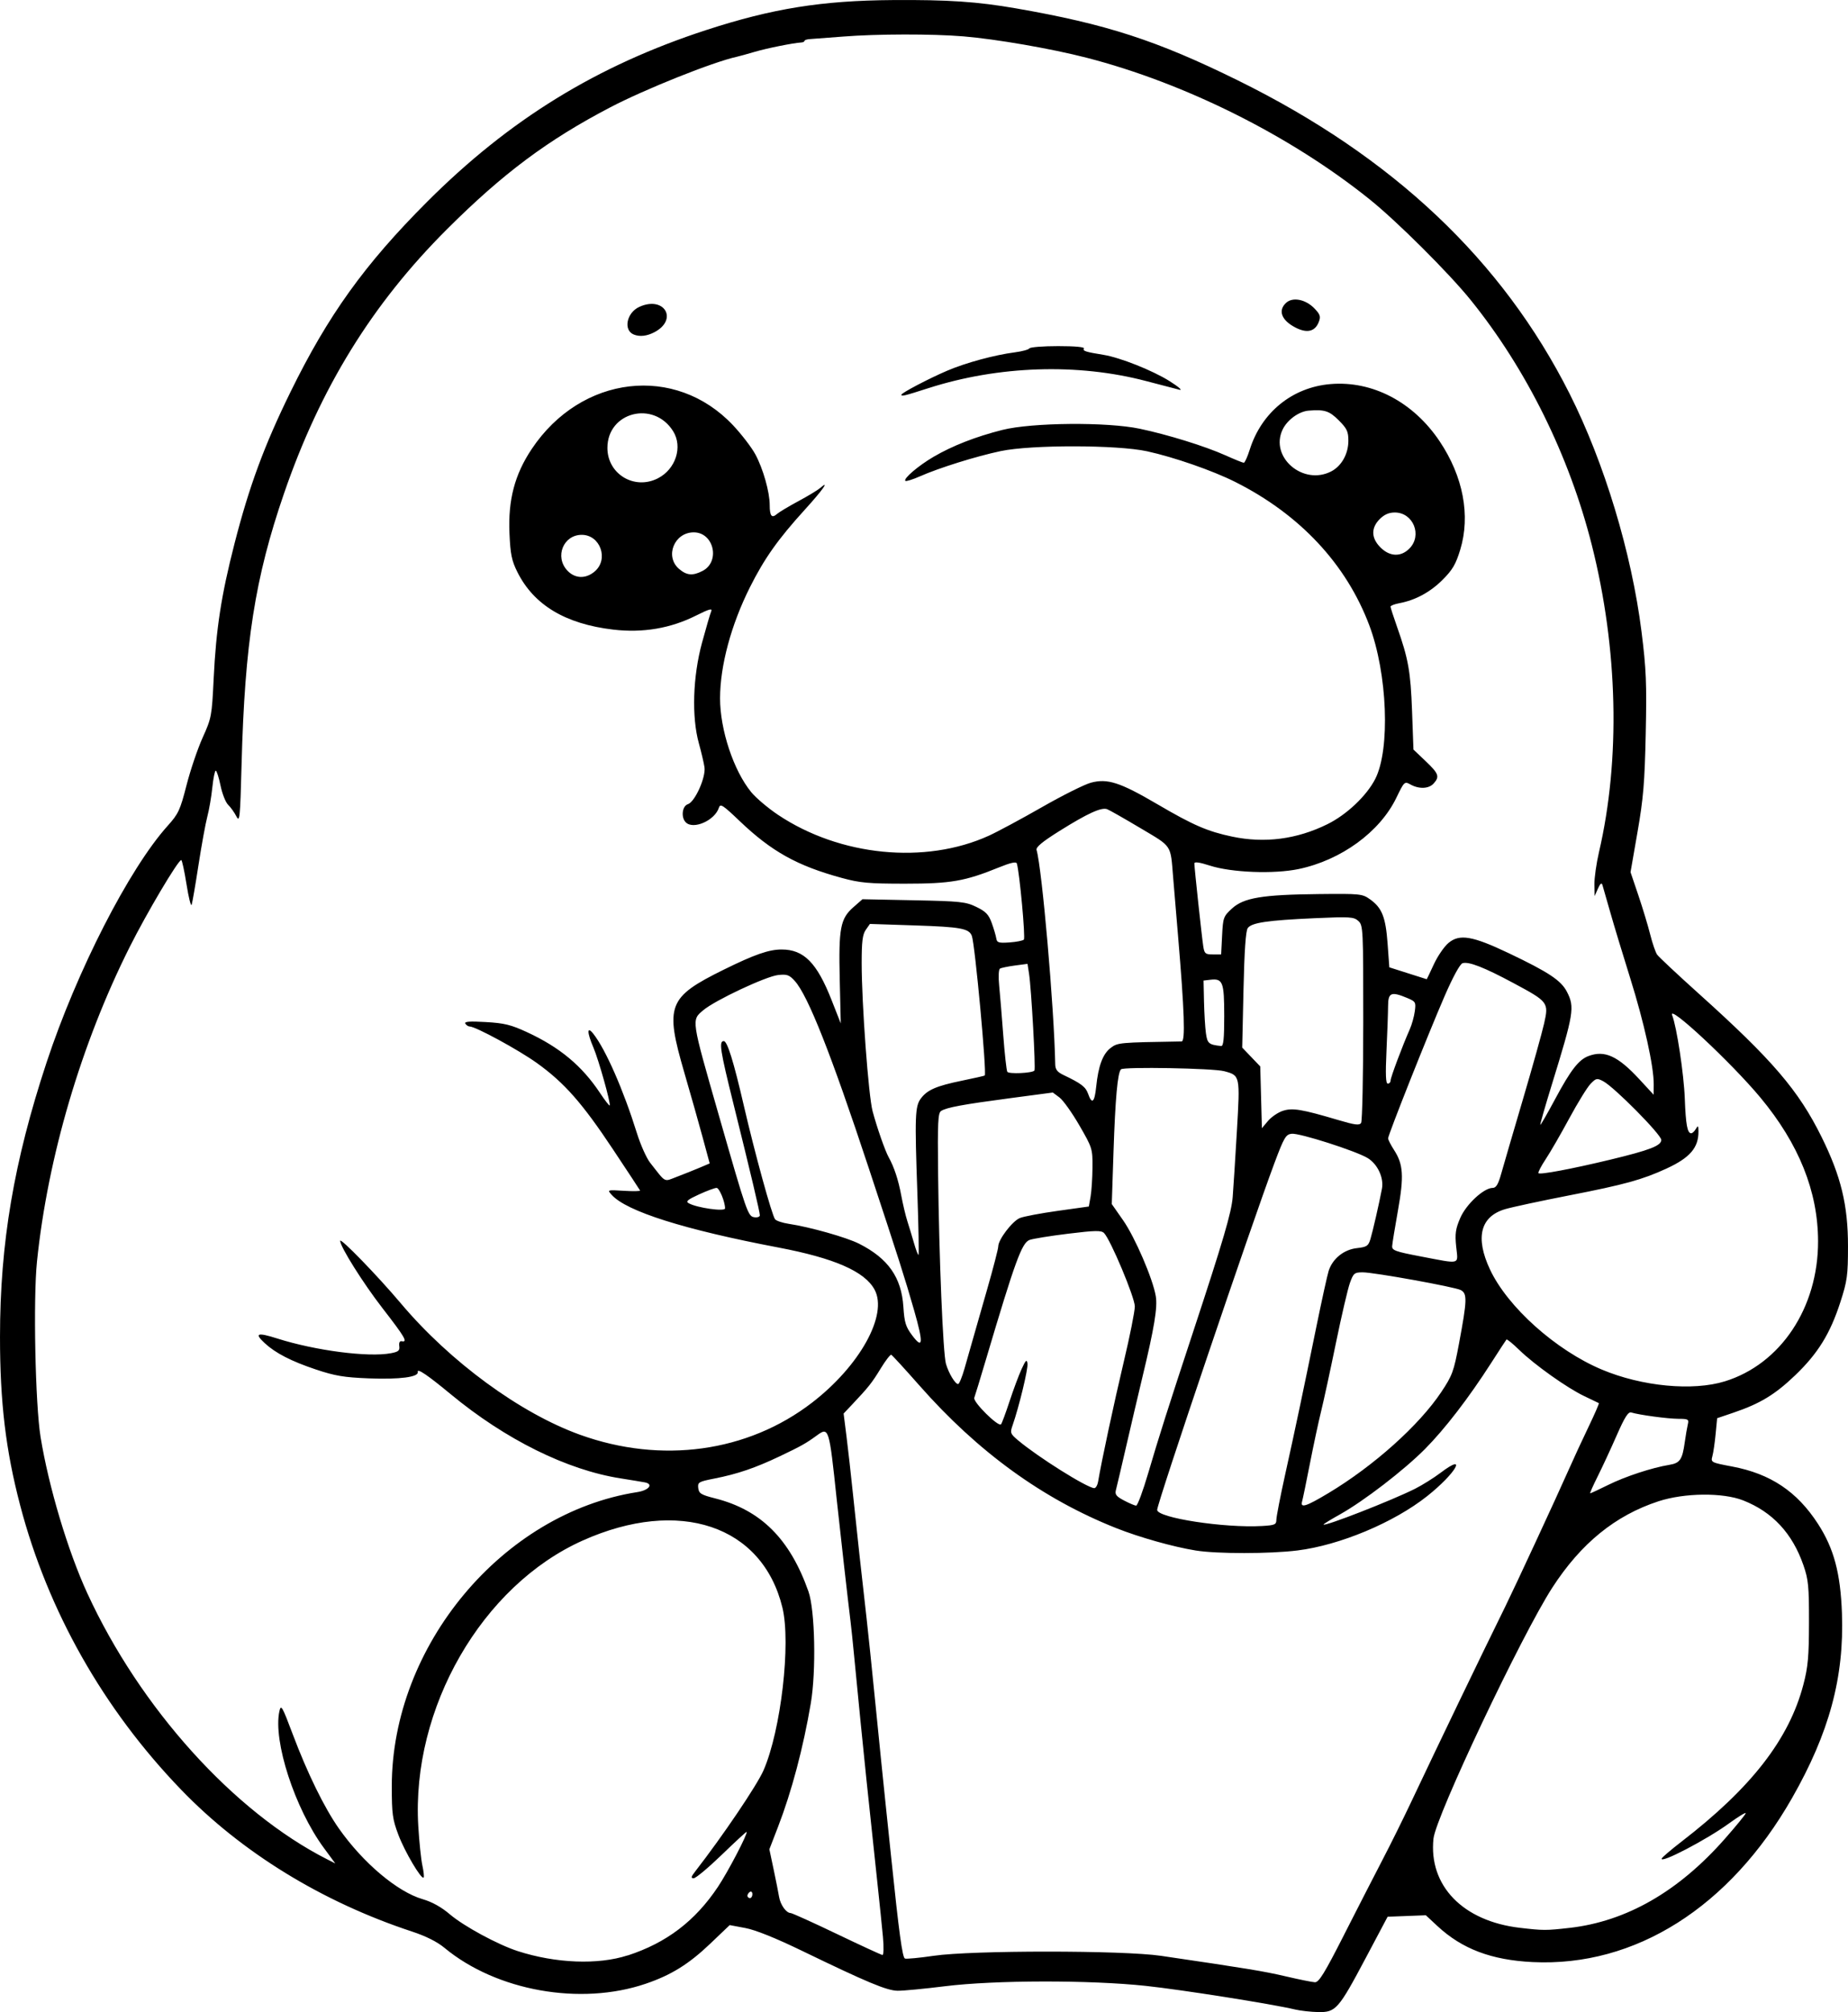 <?xml version="1.0" encoding="UTF-8" standalone="no"?>
<!-- Created with Inkscape (http://www.inkscape.org/) -->

<svg
   width="196.895mm"
   height="214.39mm"
   viewBox="0 0 196.895 214.39"
   version="1.1"
   id="svg5"
   xml:space="preserve"
   xmlns="http://www.w3.org/2000/svg"
   xmlns:svg="http://www.w3.org/2000/svg"><defs
     id="defs2" /><g
     id="layer1"
     transform="translate(61.262,-41.858)"><path
       style="fill:#000000;stroke-width:0.265"
       d="m 76.713,255.968 c -2.509,-0.593 -12.001,-2.094 -15.884,-2.512 -5.95,-0.64 -16.118,-0.623 -21.422,0.038 -2.183,0.272 -4.445,0.487 -5.027,0.479 -1.154,-0.016 -3.222,-0.88 -10.186,-4.253 -2.811,-1.361 -4.961,-2.227 -6.038,-2.429 l -1.673,-0.314 -2.04,1.949 c -2.309,2.206 -4.186,3.374 -6.918,4.303 -6.945,2.362 -15.9,0.762 -21.432,-3.829 -0.777,-0.645 -1.971,-1.245 -3.44,-1.729 -9.583,-3.158 -18.159,-8.424 -24.611,-15.114 -8.287,-8.592 -14.205,-19.048 -17.158,-30.313 -1.535,-5.855 -2.147,-10.968 -2.146,-17.938 5.3e-4,-9.984 1.478,-18.695 4.959,-29.236 3.222,-9.758 8.8,-20.657 12.911,-25.23 1.14,-1.268 1.324,-1.664 2.003,-4.319 0.411,-1.608 1.186,-3.892 1.72,-5.076 0.939,-2.079 0.979,-2.294 1.17,-6.254 0.258,-5.341 0.807,-8.903 2.229,-14.441 1.565,-6.099 3.168,-10.438 5.953,-16.118 4.016,-8.192 7.905,-13.607 14.547,-20.256 8.779,-8.789 18.101,-14.526 29.785,-18.328 7.024,-2.286 12.28,-3.13 19.835,-3.184 5.895,-0.042 9.002,0.167 13.13,0.884 9.627,1.673 15.018,3.422 23.647,7.676 16.516,8.141 28.172,19.151 35.344,33.388 3.7,7.345 6.612,16.978 7.662,25.353 0.501,3.989 0.563,5.491 0.449,10.848 -0.111,5.218 -0.252,6.906 -0.876,10.496 l -0.744,4.278 0.835,2.468 c 0.459,1.358 1.027,3.235 1.261,4.172 0.235,0.937 0.566,1.904 0.737,2.147 0.171,0.244 2.181,2.127 4.468,4.184 7.831,7.045 10.6,10.28 13.055,15.248 2.072,4.193 2.815,7.268 2.813,11.642 -0.001,3.114 -0.078,3.677 -0.813,5.953 -1.088,3.369 -2.398,5.484 -4.841,7.819 -2.141,2.045 -3.722,3 -6.567,3.965 l -1.72,0.584 -0.162,1.688 c -0.089,0.928 -0.244,1.989 -0.345,2.357 -0.18,0.658 -0.143,0.677 2.11,1.103 4.086,0.771 6.914,2.663 9.146,6.117 1.691,2.616 2.393,5.239 2.548,9.519 0.248,6.822 -1.351,12.739 -5.322,19.698 -6.632,11.622 -16.712,17.996 -27.627,17.467 -4.396,-0.213 -7.525,-1.397 -10.155,-3.843 l -1.23,-1.145 -2.036,0.078 -2.036,0.078 -2.309,4.353 c -2.923,5.511 -3.212,5.842 -5.084,5.806 -0.781,-0.015 -1.896,-0.139 -2.478,-0.277 z m 5.233,-7.968 c 1.423,-2.8 3.27,-6.4 4.103,-8.001 0.834,-1.601 2.191,-4.339 3.016,-6.085 3.074,-6.505 7.329,-15.343 10.064,-20.902 1.062,-2.159 5.461,-11.648 6.685,-14.42 0.546,-1.237 1.527,-3.358 2.179,-4.713 0.652,-1.355 1.144,-2.488 1.092,-2.517 -0.051,-0.029 -0.748,-0.365 -1.549,-0.745 -1.829,-0.87 -5.3,-3.336 -6.939,-4.931 -0.688,-0.669 -1.297,-1.164 -1.354,-1.1 -0.057,0.064 -0.79,1.188 -1.63,2.498 -2.387,3.723 -4.927,7.026 -7.048,9.164 -2.234,2.252 -6.522,5.55 -9.067,6.973 -0.958,0.536 -1.743,1.017 -1.743,1.07 0,0.279 7.254,-2.55 9.741,-3.8 0.773,-0.389 2.005,-1.159 2.736,-1.713 2.94,-2.225 1.617,0.072 -1.437,2.494 -3.551,2.817 -9.303,5.227 -13.817,5.788 -2.968,0.369 -8.572,0.371 -10.848,0.004 -2.388,-0.385 -5.979,-1.397 -8.473,-2.387 -7.825,-3.108 -14.727,-8.114 -20.976,-15.211 -1.538,-1.746 -2.88,-3.211 -2.984,-3.254 -0.104,-0.043 -0.609,0.611 -1.123,1.455 -0.933,1.532 -1.3,1.995 -3.034,3.831 l -0.92,0.974 0.311,2.466 c 0.171,1.356 0.482,4.132 0.692,6.17 0.382,3.706 0.934,8.753 1.449,13.229 0.151,1.31 0.57,5.358 0.931,8.996 0.361,3.638 0.833,8.281 1.047,10.319 0.214,2.037 0.507,4.835 0.65,6.218 0.815,7.865 1.182,10.567 1.452,10.671 0.163,0.063 1.545,-0.069 3.07,-0.293 4.047,-0.594 20.155,-0.593 24.204,0.002 9.172,1.348 10.959,1.642 13.299,2.189 1.417,0.331 2.814,0.614 3.105,0.628 0.429,0.021 1.018,-0.936 3.117,-5.064 z m -76.324,2.211 c 4.127,-1.342 7.182,-3.666 9.611,-7.312 1.089,-1.634 3.207,-5.698 3.052,-5.853 -0.033,-0.033 -1.223,1.065 -2.645,2.439 -1.422,1.374 -2.767,2.499 -2.99,2.499 -0.324,0 -0.292,-0.145 0.161,-0.728 2.939,-3.784 6.584,-9.178 7.277,-10.768 1.857,-4.262 2.934,-13.552 2.011,-17.344 -2.133,-8.76 -10.993,-11.738 -21.263,-7.148 -10.749,4.804 -18.284,17.882 -17.533,30.431 0.1,1.673 0.297,3.565 0.437,4.202 0.14,0.638 0.2,1.215 0.133,1.282 -0.242,0.242 -2.008,-2.747 -2.692,-4.558 -0.62,-1.642 -0.7,-2.227 -0.7,-5.159 -0.001,-14.97 11.807,-29.121 26.163,-31.353 1.233,-0.192 1.747,-0.852 0.805,-1.034 -0.322,-0.062 -1.479,-0.253 -2.57,-0.424 -5.732,-0.896 -12.279,-4.138 -18.124,-8.975 -2.488,-2.059 -3.606,-2.812 -3.508,-2.365 0.118,0.543 -1.924,0.809 -5.224,0.68 -2.643,-0.104 -3.592,-0.264 -5.647,-0.952 -2.609,-0.874 -4.29,-1.74 -5.433,-2.8 -1.138,-1.055 -0.805,-1.176 1.355,-0.49 4.053,1.287 9.676,2.016 12.078,1.565 0.817,-0.153 0.97,-0.283 0.903,-0.765 -0.049,-0.355 0.048,-0.555 0.25,-0.515 0.691,0.138 0.377,-0.402 -2.058,-3.546 -2.051,-2.648 -4.49,-6.532 -4.49,-7.15 0,-0.385 4.007,3.745 6.468,6.666 5.237,6.216 12.713,11.698 19.087,13.996 8.681,3.129 17.856,1.861 24.714,-3.416 5.096,-3.921 8.111,-9.362 6.672,-12.04 -1.043,-1.941 -4.268,-3.356 -10.243,-4.493 -10.05,-1.913 -16.192,-3.853 -17.771,-5.614 -0.485,-0.541 -0.484,-0.541 1.305,-0.43 0.985,0.061 1.759,0.046 1.72,-0.033 -0.039,-0.08 -1.335,-2.05 -2.882,-4.378 -3.281,-4.941 -5.178,-7.095 -8.096,-9.193 -1.95,-1.402 -6.551,-3.904 -7.18,-3.904 -0.148,0 -0.354,-0.137 -0.458,-0.304 -0.138,-0.223 0.436,-0.268 2.171,-0.169 1.972,0.112 2.691,0.288 4.385,1.071 3.502,1.618 5.867,3.587 7.791,6.485 0.518,0.781 0.982,1.38 1.03,1.332 0.15,-0.15 -1.176,-4.878 -1.731,-6.173 -0.7,-1.634 -0.699,-2.345 0.003,-1.448 1.316,1.682 3.199,5.981 4.635,10.583 0.386,1.237 1.019,2.652 1.407,3.144 1.739,2.209 1.411,2.038 2.858,1.49 0.707,-0.268 1.781,-0.697 2.386,-0.953 l 1.1,-0.467 -0.739,-2.732 c -0.406,-1.503 -1.288,-4.619 -1.96,-6.926 -2.092,-7.188 -1.764,-8.045 4.203,-10.99 3.265,-1.611 4.804,-2.147 6.161,-2.146 2.367,0.002 3.755,1.407 5.319,5.384 l 0.98,2.492 -0.109,-4.666 c -0.128,-5.484 0.063,-6.494 1.455,-7.716 l 0.968,-0.85 5.447,0.11 c 4.992,0.101 5.551,0.16 6.685,0.709 1.005,0.487 1.314,0.808 1.639,1.708 0.22,0.61 0.438,1.347 0.484,1.638 0.072,0.462 0.25,0.518 1.401,0.439 0.725,-0.05 1.417,-0.184 1.538,-0.3 0.187,-0.178 -0.463,-7.217 -0.75,-8.121 -0.067,-0.21 -0.674,-0.074 -1.901,0.425 -3.624,1.474 -5.133,1.736 -10.005,1.736 -3.882,0 -4.806,-0.084 -6.747,-0.614 -4.759,-1.298 -7.48,-2.816 -10.884,-6.067 -1.793,-1.713 -2.057,-1.882 -2.205,-1.414 -0.431,1.357 -2.718,2.369 -3.527,1.56 -0.531,-0.531 -0.39,-1.74 0.225,-1.936 0.746,-0.237 1.924,-2.861 1.767,-3.935 -0.066,-0.453 -0.335,-1.597 -0.597,-2.543 -0.781,-2.816 -0.648,-7.103 0.332,-10.716 0.434,-1.601 0.877,-3.113 0.983,-3.361 0.147,-0.343 -0.238,-0.234 -1.616,0.458 -2.72,1.366 -5.67,1.866 -8.821,1.496 -5.096,-0.598 -8.461,-2.619 -10.215,-6.131 -0.606,-1.214 -0.745,-1.89 -0.843,-4.101 -0.159,-3.591 0.554,-6.296 2.378,-9.024 5.267,-7.874 15.305,-9.047 21.451,-2.506 0.906,0.965 1.972,2.355 2.367,3.089 0.829,1.538 1.53,4.018 1.53,5.408 0,1.164 0.218,1.431 0.772,0.947 0.23,-0.201 1.252,-0.814 2.27,-1.361 1.019,-0.547 2.06,-1.175 2.315,-1.396 1.106,-0.956 0.302,0.186 -1.613,2.293 -2.863,3.15 -4.321,5.211 -5.861,8.288 -1.998,3.991 -3.168,8.343 -3.173,11.8 -0.005,3.359 1.441,7.719 3.32,10.012 0.506,0.618 1.794,1.708 2.861,2.421 6.586,4.405 15.669,5.306 22.447,2.226 0.915,-0.416 3.461,-1.784 5.656,-3.04 2.195,-1.256 4.547,-2.432 5.226,-2.613 1.77,-0.474 3.097,-0.043 7.105,2.305 3.801,2.228 5.331,2.89 7.946,3.44 3.466,0.729 6.878,0.286 10.136,-1.317 2.056,-1.011 4.192,-3.031 5.11,-4.831 1.612,-3.161 1.3,-11.227 -0.633,-16.364 -2.46,-6.536 -7.408,-11.826 -14.294,-15.283 -2.401,-1.205 -6.519,-2.637 -9.38,-3.262 -3.181,-0.695 -12.355,-0.707 -15.603,-0.02 -2.614,0.553 -6.556,1.785 -8.592,2.685 -0.782,0.346 -1.486,0.564 -1.564,0.485 -0.232,-0.232 1.385,-1.613 2.999,-2.558 2.009,-1.177 4.511,-2.155 7.335,-2.867 3.149,-0.793 11.151,-0.863 14.639,-0.128 3.009,0.634 6.961,1.861 9.128,2.833 0.973,0.436 1.855,0.794 1.96,0.794 0.105,0 0.389,-0.628 0.631,-1.395 1.255,-3.982 4.538,-6.649 8.606,-6.99 4.473,-0.375 8.829,1.911 11.634,6.104 2.505,3.745 3.294,7.903 2.19,11.538 -0.473,1.558 -0.822,2.154 -1.882,3.213 -1.316,1.316 -2.899,2.172 -4.609,2.493 -0.515,0.097 -0.937,0.261 -0.937,0.365 0,0.104 0.312,1.073 0.694,2.153 1.205,3.411 1.446,4.768 1.599,8.976 l 0.149,4.101 1.293,1.229 c 1.405,1.335 1.519,1.655 0.855,2.389 -0.514,0.568 -1.546,0.612 -2.461,0.105 -0.638,-0.353 -0.667,-0.327 -1.514,1.425 -1.757,3.632 -5.874,6.632 -10.403,7.582 -2.635,0.552 -7.162,0.378 -9.459,-0.365 -1.107,-0.358 -1.654,-0.435 -1.654,-0.232 -1.9e-4,0.447 0.793,7.834 0.949,8.836 0.12,0.772 0.224,0.86 1.019,0.86 h 0.885 l 0.102,-2.011 c 0.097,-1.915 0.147,-2.052 1.051,-2.88 1.254,-1.149 3.216,-1.477 9.246,-1.542 4.442,-0.048 4.64,-0.027 5.472,0.566 1.268,0.904 1.659,1.895 1.864,4.718 l 0.183,2.522 1.984,0.632 c 1.091,0.348 1.993,0.634 2.004,0.636 0.011,0.002 0.349,-0.709 0.751,-1.58 0.402,-0.871 1.103,-1.896 1.558,-2.279 1.181,-0.994 2.559,-0.76 6.445,1.092 4.253,2.027 5.568,2.903 6.189,4.119 0.834,1.634 0.73,2.268 -1.616,9.878 -0.715,2.318 -1.268,4.247 -1.228,4.286 0.039,0.039 0.759,-1.211 1.599,-2.779 1.638,-3.056 2.489,-4.154 3.525,-4.548 1.728,-0.657 3.135,-0.016 5.438,2.479 l 1.513,1.639 0.009,-1.111 c 0.015,-1.896 -1.024,-6.586 -2.503,-11.304 -0.779,-2.485 -1.737,-5.65 -2.129,-7.032 -0.391,-1.382 -0.767,-2.692 -0.835,-2.91 -0.085,-0.272 -0.234,-0.148 -0.477,0.397 l -0.354,0.794 -0.021,-1.247 c -0.012,-0.686 0.208,-2.233 0.488,-3.44 2.299,-9.889 2.025,-21.665 -0.763,-32.708 -2.404,-9.524 -6.966,-18.755 -12.9,-26.106 -2.335,-2.893 -7.868,-8.405 -10.792,-10.751 -8.436,-6.769 -19.636,-12.369 -30.162,-15.08 -3.736,-0.962 -9.606,-1.98 -13.097,-2.27 -3.315,-0.276 -9.21,-0.266 -12.832,0.022 -1.601,0.127 -3.178,0.246 -3.506,0.265 -0.327,0.018 -0.595,0.103 -0.595,0.188 0,0.085 -0.149,0.163 -0.331,0.174 -0.864,0.05 -3.656,0.609 -4.961,0.994 -0.8,0.236 -1.673,0.476 -1.939,0.535 -2.518,0.551 -9.727,3.431 -13.447,5.373 -6.687,3.491 -11.463,7.056 -17.428,13.011 -7.975,7.962 -13.488,16.905 -17.354,28.149 -3.092,8.993 -4.176,15.916 -4.518,28.835 -0.153,5.791 -0.199,6.253 -0.557,5.556 -0.214,-0.418 -0.608,-0.968 -0.874,-1.224 -0.266,-0.255 -0.632,-1.178 -0.812,-2.051 -0.18,-0.873 -0.409,-1.587 -0.509,-1.587 -0.1,0 -0.263,0.804 -0.364,1.786 -0.101,0.982 -0.341,2.381 -0.534,3.109 -0.193,0.728 -0.616,3.049 -0.941,5.159 -0.325,2.11 -0.652,4.015 -0.729,4.233 -0.076,0.218 -0.322,-0.764 -0.547,-2.183 -0.225,-1.419 -0.478,-2.58 -0.562,-2.58 -0.332,0 -3.669,5.627 -5.491,9.26 -5.169,10.306 -8.735,22.403 -9.879,33.518 -0.412,3.996 -0.18,15.245 0.384,18.706 0.867,5.316 2.911,12.146 4.977,16.638 5.626,12.228 15.598,23.29 25.555,28.349 l 0.867,0.441 -1.225,-1.664 c -3.082,-4.187 -5.424,-11.391 -4.73,-14.552 0.169,-0.768 0.287,-0.565 1.423,2.453 1.564,4.156 3.37,7.843 4.919,10.044 2.58,3.666 6.232,6.747 8.927,7.528 1.001,0.29 1.991,0.842 2.892,1.611 1.484,1.266 5.105,3.229 7.227,3.917 4.044,1.311 8.557,1.487 11.724,0.457 z M 34.776,83.916 c 0,-0.187 2.924,-1.722 4.865,-2.553 1.983,-0.85 5.048,-1.682 7.24,-1.966 0.764,-0.099 1.455,-0.288 1.537,-0.42 0.082,-0.132 1.458,-0.24 3.059,-0.24 1.814,0 2.851,0.097 2.752,0.257 -0.159,0.258 0.168,0.363 2.086,0.673 1.767,0.286 5.246,1.671 7.04,2.803 0.944,0.596 1.419,1.008 1.055,0.917 -0.364,-0.091 -1.971,-0.511 -3.572,-0.931 -7.284,-1.914 -15.701,-1.639 -23.178,0.758 -2.585,0.829 -2.883,0.901 -2.883,0.702 z M 6.264,77.502 c -1.14,-0.459 -0.765,-2.329 0.591,-2.947 2.665,-1.214 4.18,1.358 1.595,2.706 -0.791,0.412 -1.552,0.496 -2.186,0.241 z M 76.738,76.745 c -1.477,-0.77 -1.86,-1.816 -0.962,-2.629 0.707,-0.64 2.084,-0.36 3.016,0.613 0.601,0.627 0.676,0.857 0.463,1.416 -0.399,1.05 -1.261,1.256 -2.518,0.6 z M 32.814,248.268 c -0.098,-1.055 -0.351,-3.526 -0.562,-5.49 -0.359,-3.349 -0.58,-5.426 -1.194,-11.245 -0.288,-2.728 -0.946,-9.343 -1.316,-13.229 -0.139,-1.455 -0.312,-3.122 -0.386,-3.704 -0.21,-1.649 -1.159,-10.027 -1.469,-12.965 -0.812,-7.696 -0.834,-7.767 -2.141,-6.813 -1.134,0.828 -1.653,1.12 -3.913,2.196 -2.62,1.248 -4.509,1.892 -6.98,2.38 -1.685,0.332 -1.794,0.396 -1.72,1.016 0.069,0.575 0.302,0.718 1.799,1.097 4.874,1.236 7.963,4.316 9.941,9.913 0.699,1.979 0.836,8.476 0.251,11.925 -0.804,4.742 -2.043,9.412 -3.49,13.158 l -0.924,2.393 0.452,2.137 c 0.249,1.175 0.511,2.494 0.583,2.931 0.14,0.85 0.757,1.716 1.231,1.726 0.159,0.004 2.373,1.005 4.92,2.226 2.547,1.221 4.735,2.23 4.863,2.243 0.129,0.013 0.153,-0.829 0.054,-1.895 z m 73.162,-0.993 c 6.047,-0.693 11.581,-3.866 16.521,-9.474 1.231,-1.397 2.238,-2.633 2.238,-2.746 0,-0.114 -0.804,0.378 -1.786,1.092 -2.394,1.741 -7.384,4.343 -7.164,3.736 0.048,-0.131 0.997,-0.941 2.111,-1.8 7.446,-5.742 11.467,-10.924 12.985,-16.737 0.49,-1.876 0.589,-2.972 0.595,-6.615 0.006,-3.855 -0.063,-4.567 -0.59,-6.091 -1.175,-3.398 -3.293,-5.68 -6.415,-6.911 -2.171,-0.856 -6.271,-0.813 -9.04,0.095 -4.601,1.509 -8.252,4.481 -11.307,9.205 -3.273,5.061 -12.407,24.356 -12.657,26.737 -0.526,5.01 3.126,8.785 9.191,9.5 2.495,0.294 2.81,0.295 5.318,0.007 z m -87.074,-3.587 c 0,-0.227 -0.119,-0.339 -0.265,-0.249 -0.146,0.09 -0.265,0.276 -0.265,0.412 0,0.137 0.119,0.249 0.265,0.249 0.146,0 0.265,-0.186 0.265,-0.412 z m 55.827,-39.903 c 0,-0.32 0.42,-2.482 0.934,-4.805 1.105,-4.997 1.895,-8.736 3.323,-15.734 0.579,-2.838 1.171,-5.527 1.314,-5.976 0.415,-1.297 1.614,-2.266 2.997,-2.422 1.068,-0.12 1.229,-0.227 1.452,-0.962 0.248,-0.817 0.919,-3.75 1.227,-5.363 0.221,-1.158 -0.453,-2.617 -1.509,-3.266 -1.233,-0.757 -7.283,-2.694 -8.114,-2.597 -0.62,0.072 -0.806,0.39 -1.83,3.123 -2.471,6.593 -12.495,36.239 -12.495,36.953 0,0.849 7.188,1.953 11.179,1.718 1.363,-0.08 1.521,-0.15 1.521,-0.671 z m -13.646,-4.994 c 1.104,-3.767 2.101,-6.904 4.774,-15.015 3.205,-9.725 4.084,-12.717 4.217,-14.361 0.073,-0.905 0.274,-4.055 0.446,-6.999 0.349,-5.98 0.353,-5.963 -1.348,-6.421 -1.174,-0.316 -10.704,-0.488 -10.999,-0.198 -0.359,0.353 -0.606,3.083 -0.796,8.782 l -0.185,5.573 1.205,1.724 c 1.268,1.814 3.177,6.249 3.484,8.094 0.198,1.193 -0.155,3.337 -1.412,8.569 -0.437,1.819 -1.219,5.153 -1.738,7.408 -0.519,2.256 -1.013,4.36 -1.098,4.677 -0.125,0.468 0.037,0.677 0.864,1.113 0.56,0.295 1.14,0.542 1.288,0.549 0.149,0.006 0.732,-1.566 1.297,-3.494 z m 19.202,2.154 c 4.833,-2.903 9.649,-7.217 12.012,-10.762 1.179,-1.768 1.335,-2.194 1.889,-5.159 0.87,-4.652 0.892,-5.335 0.188,-5.709 -0.623,-0.331 -9.236,-1.889 -10.442,-1.889 -0.886,0 -0.988,0.084 -1.366,1.124 -0.224,0.618 -0.897,3.506 -1.495,6.416 -0.598,2.91 -1.308,6.185 -1.578,7.276 -0.27,1.091 -0.806,3.592 -1.19,5.556 -0.384,1.965 -0.759,3.78 -0.832,4.035 -0.217,0.751 0.414,0.552 2.813,-0.889 z m 29.81,-0.872 c 1.828,-0.904 4.654,-1.832 6.501,-2.135 1.135,-0.186 1.385,-0.55 1.642,-2.389 0.102,-0.728 0.249,-1.591 0.327,-1.918 0.131,-0.548 0.05,-0.595 -1.011,-0.597 -1.107,-0.002 -4.134,-0.409 -5.016,-0.675 -0.322,-0.097 -0.693,0.49 -1.556,2.457 -0.623,1.422 -1.536,3.388 -2.028,4.371 -0.492,0.982 -0.846,1.786 -0.788,1.786 0.059,0 0.927,-0.405 1.929,-0.9 z m -54.357,-0.356 c 0.335,-2.04 1.703,-8.427 2.74,-12.794 0.643,-2.707 1.169,-5.347 1.169,-5.865 0,-0.955 -2.591,-7.13 -3.281,-7.82 -0.293,-0.293 -0.935,-0.281 -3.828,0.073 -1.912,0.234 -3.762,0.534 -4.112,0.666 -0.822,0.313 -1.528,2.252 -4.653,12.782 -0.595,2.004 -1.149,3.82 -1.231,4.035 -0.166,0.432 2.568,3.141 2.85,2.825 0.091,-0.102 0.497,-1.196 0.902,-2.431 0.405,-1.235 0.982,-2.783 1.282,-3.44 0.448,-0.981 0.561,-1.09 0.636,-0.607 0.084,0.54 -0.902,4.625 -1.593,6.602 -0.274,0.784 -0.235,0.888 0.596,1.587 2.11,1.776 7.275,5.021 8.101,5.09 0.165,0.014 0.354,-0.303 0.42,-0.703 z m 66.777,-10.678 c 5.946,-1.836 9.944,-7.848 9.929,-14.93 -0.011,-5.306 -2.043,-10.369 -6.143,-15.304 -3.096,-3.726 -9.932,-10.099 -9.399,-8.762 0.477,1.197 1.246,6.27 1.342,8.862 0.104,2.793 0.273,3.704 0.685,3.704 0.123,0 0.344,-0.208 0.493,-0.463 0.232,-0.398 0.271,-0.363 0.278,0.247 0.02,1.747 -0.898,2.82 -3.398,3.972 -2.587,1.192 -4.46,1.708 -10.404,2.868 -3.012,0.588 -6.072,1.246 -6.799,1.462 -2.639,0.784 -3.202,3.025 -1.614,6.419 1.876,4.008 7.023,8.615 11.928,10.676 4.27,1.794 9.671,2.309 13.102,1.249 z m -81.013,-1.361 c 0.261,-0.91 0.643,-2.249 0.849,-2.977 0.206,-0.728 0.907,-3.182 1.56,-5.455 0.652,-2.273 1.186,-4.335 1.186,-4.583 0,-0.727 1.498,-2.694 2.302,-3.023 0.407,-0.167 2.227,-0.511 4.044,-0.765 l 3.304,-0.462 0.187,-1.058 c 0.103,-0.582 0.194,-1.977 0.202,-3.1 0.015,-1.996 -0.016,-2.095 -1.397,-4.486 -0.777,-1.345 -1.731,-2.683 -2.12,-2.974 l -0.709,-0.529 -4.56,0.605 c -5.032,0.668 -6.742,0.984 -7.338,1.357 -0.338,0.212 -0.386,1.195 -0.325,6.672 0.101,8.939 0.525,19.215 0.838,20.28 0.297,1.011 0.983,2.15 1.295,2.15 0.115,0 0.422,-0.744 0.683,-1.654 z m -5.377,-6.23 c -0.954,-3.34 -1.618,-5.424 -4.827,-15.135 -4.026,-12.185 -6.476,-18.381 -7.88,-19.934 -0.588,-0.65 -0.828,-0.735 -1.78,-0.631 -1.296,0.142 -6.725,2.695 -7.962,3.743 -1.283,1.088 -1.322,0.83 1.668,11.265 2.973,10.377 3.086,10.702 3.766,10.8 0.322,0.046 0.585,-0.044 0.585,-0.202 0,-0.369 -0.966,-4.452 -2.806,-11.86 -1.422,-5.724 -1.573,-6.697 -1.039,-6.708 0.375,-0.008 1.049,2.159 2.133,6.853 1.166,5.048 3,11.721 3.337,12.135 0.135,0.166 0.781,0.382 1.437,0.481 2.268,0.34 6.173,1.444 7.516,2.124 3.099,1.57 4.511,3.586 4.717,6.729 0.109,1.676 0.248,2.123 0.95,3.055 1.146,1.523 1.195,0.817 0.186,-2.716 z m 57.763,-6.746 c -0.143,-1.392 -0.072,-1.894 0.43,-3.062 0.63,-1.465 2.512,-3.211 3.46,-3.211 0.363,0 0.59,-0.379 0.909,-1.521 0.234,-0.837 1.268,-4.379 2.298,-7.871 1.03,-3.493 2.052,-7.152 2.272,-8.132 0.502,-2.236 0.447,-2.308 -3.29,-4.312 -3.111,-1.669 -4.757,-2.31 -5.405,-2.104 -0.272,0.086 -1.031,1.479 -1.912,3.51 -1.752,4.036 -6.015,14.774 -6.015,15.15 0,0.147 0.287,0.71 0.638,1.253 0.981,1.518 1.061,2.778 0.406,6.452 -0.32,1.796 -0.597,3.497 -0.614,3.779 -0.028,0.449 0.348,0.585 3.011,1.092 4.381,0.834 4.013,0.933 3.813,-1.021 z m -57.408,-5.677 c -0.289,-8.25 -0.252,-9.28 0.369,-10.119 0.68,-0.919 1.651,-1.34 4.392,-1.904 1.299,-0.267 2.387,-0.514 2.417,-0.548 0.229,-0.266 -1.041,-14.007 -1.376,-14.879 -0.302,-0.787 -1.186,-0.95 -6.01,-1.111 l -4.848,-0.161 -0.44,0.628 c -0.346,0.494 -0.44,1.253 -0.439,3.546 0.001,4.323 0.726,14.151 1.164,15.783 0.469,1.747 1.326,4.205 1.704,4.885 0.591,1.065 1.039,2.421 1.346,4.078 0.176,0.946 0.473,2.196 0.661,2.778 0.188,0.582 0.503,1.624 0.701,2.315 0.198,0.691 0.411,1.257 0.474,1.257 0.063,0 0.011,-2.947 -0.115,-6.548 z m -20.489,1.587 c -0.005,-0.717 -0.613,-2.183 -0.905,-2.183 -0.194,0 -1.038,0.314 -1.875,0.697 -1.22,0.559 -1.437,0.745 -1.089,0.94 0.879,0.492 3.872,0.914 3.869,0.546 z m 94.325,-5.194 c 4.203,-1.013 5.424,-1.485 5.424,-2.1 0,-0.564 -5.01,-5.631 -6.179,-6.249 -0.669,-0.354 -0.765,-0.335 -1.351,0.265 -0.347,0.355 -1.37,2.015 -2.274,3.688 -0.904,1.673 -2.036,3.633 -2.516,4.355 -0.48,0.722 -0.825,1.388 -0.768,1.48 0.121,0.196 3.538,-0.445 7.664,-1.439 z m -34.906,-5.197 c 1.031,-0.34 2.01,-0.178 5.906,0.976 1.797,0.532 2.263,0.591 2.443,0.307 0.122,-0.193 0.224,-5.006 0.227,-10.695 0.004,-10.013 -0.013,-10.359 -0.525,-10.823 -0.484,-0.438 -0.889,-0.463 -4.696,-0.291 -4.997,0.226 -6.663,0.473 -7.085,1.051 -0.215,0.293 -0.361,2.422 -0.454,6.584 l -0.137,6.15 0.961,1.004 0.961,1.004 0.088,3.29 0.088,3.29 0.649,-0.771 c 0.357,-0.424 1.066,-0.909 1.576,-1.077 z m -19.878,-2.573 c 0.227,-2.225 0.712,-3.518 1.556,-4.143 0.754,-0.559 0.877,-0.57 7.548,-0.68 0.405,-0.007 0.296,-3.218 -0.383,-11.251 -0.209,-2.474 -0.444,-5.272 -0.521,-6.218 -0.293,-3.57 -0.062,-3.222 -3.499,-5.268 -1.704,-1.015 -3.293,-1.919 -3.531,-2.009 -0.608,-0.232 -2.071,0.435 -5.062,2.307 -1.847,1.156 -2.549,1.737 -2.461,2.037 0.583,1.993 1.873,16.808 1.988,22.84 0.011,0.55 0.221,0.823 0.874,1.134 1.893,0.902 2.371,1.267 2.628,2.004 0.409,1.172 0.691,0.925 0.862,-0.753 z m 31.367,-0.661 c -0.001,-0.323 1.253,-3.673 2.046,-5.461 0.219,-0.494 0.459,-1.356 0.534,-1.917 0.13,-0.968 0.088,-1.04 -0.815,-1.418 -1.705,-0.712 -2.027,-0.576 -2.033,0.859 -0.003,0.691 -0.079,2.834 -0.169,4.763 -0.118,2.542 -0.081,3.506 0.138,3.506 0.166,0 0.301,-0.149 0.3,-0.331 z m -37.95,-1.053 c 0.153,-0.153 -0.324,-8.753 -0.575,-10.354 l -0.16,-1.023 -1.345,0.178 c -0.74,0.098 -1.456,0.247 -1.592,0.331 -0.138,0.085 -0.176,0.864 -0.085,1.77 0.089,0.89 0.285,3.271 0.436,5.291 0.151,2.02 0.347,3.79 0.435,3.933 0.157,0.254 2.614,0.147 2.887,-0.126 z m 20.224,-5.86 c 0,-3.585 -0.153,-3.979 -1.482,-3.822 l -0.72,0.085 0.049,2.249 c 0.027,1.237 0.118,2.748 0.203,3.359 0.153,1.1 0.299,1.224 1.62,1.368 0.249,0.027 0.331,-0.776 0.331,-3.239 z M 2.11,102.74 c 1.511,-1.3 0.584,-3.895 -1.391,-3.895 -1.957,0 -2.903,2.33 -1.542,3.798 0.817,0.881 1.977,0.92 2.933,0.097 z m 11.481,-0.049 c 1.917,-0.992 1.205,-4.111 -0.938,-4.111 -2.077,0 -3.11,2.567 -1.568,3.894 0.816,0.702 1.462,0.758 2.506,0.217 z m 75.305,-2.379 c 1.406,-1.406 0.421,-3.848 -1.551,-3.848 -0.622,0 -1.119,0.217 -1.6,0.698 -0.948,0.948 -0.92,2.031 0.076,3.027 0.987,0.987 2.165,1.034 3.075,0.124 z M 8.828,92.825 C 10.734,91.853 11.503,89.471 10.452,87.796 8.38,84.495 3.454,85.754 3.454,89.584 c 0,2.787 2.87,4.518 5.375,3.241 z m 71.746,-0.74 c 1.098,-0.568 1.825,-1.866 1.826,-3.259 7.9e-4,-0.99 -0.146,-1.303 -1.026,-2.183 -1.009,-1.009 -1.508,-1.169 -3.206,-1.032 -1.046,0.084 -2.285,0.988 -2.777,2.024 -1.39,2.93 2.185,6 5.183,4.45 z"
       id="path1061" /></g></svg>
